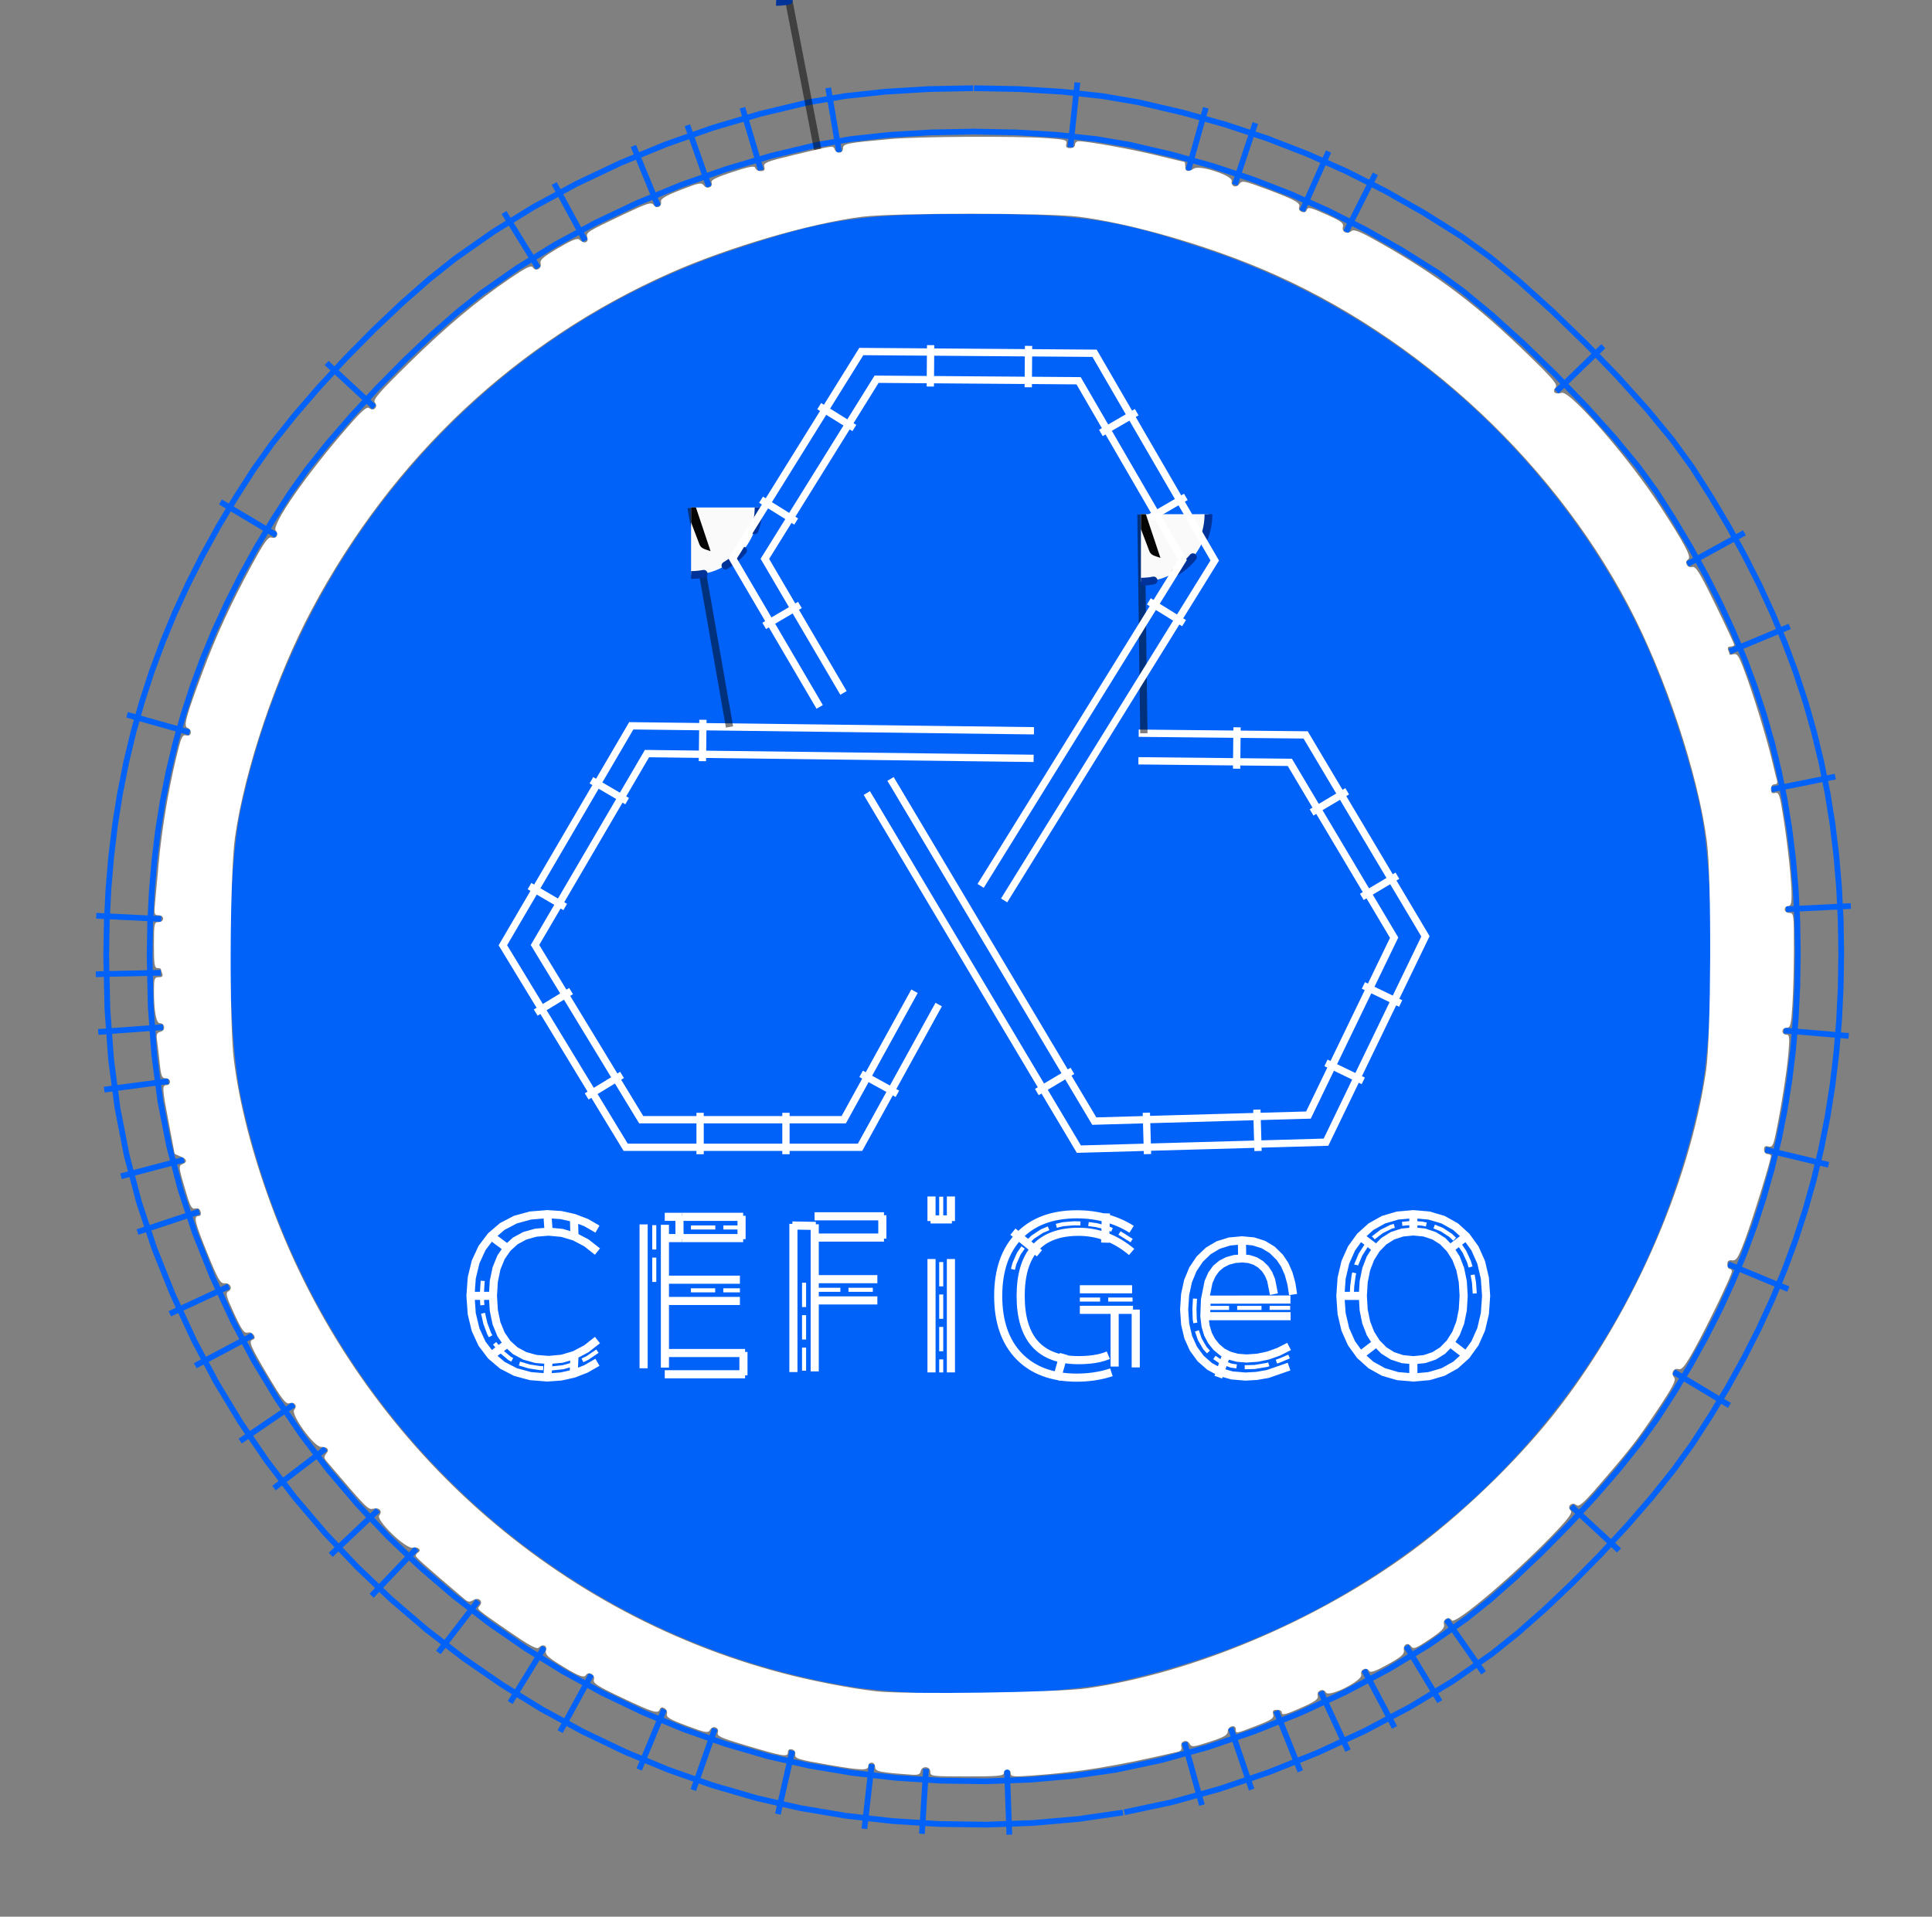 <?xml version="1.0" encoding="UTF-8" standalone="no"?>
<!-- Created with Inkscape (http://www.inkscape.org/) -->

<svg
   version="1.1"
   id="svg1"
   width="70mm"
   height="69.456mm"
   viewBox="0 0 264.567 262.511"
   sodipodi:docname="Cefigeo.svg"
   xml:space="preserve"
   inkscape:version="1.3.2 (091e20e, 2023-11-25, custom)"
   xmlns:inkscape="http://www.inkscape.org/namespaces/inkscape"
   xmlns:sodipodi="http://sodipodi.sourceforge.net/DTD/sodipodi-0.dtd"
   xmlns:xlink="http://www.w3.org/1999/xlink"
   xmlns="http://www.w3.org/2000/svg"
   xmlns:svg="http://www.w3.org/2000/svg"
   xmlns:inkstitch="http://inkstitch.org/namespace"><rect x="0" y="0" width="264.567" height="262.511" fill="#808080" stroke="none"/><sodipodi:namedview
     id="namedview1"
     pagecolor="#ff00e5"
     bordercolor="#000000"
     borderopacity="0.25"
     inkscape:showpageshadow="2"
     inkscape:pageopacity="0.0"
     inkscape:pagecheckerboard="0"
     inkscape:deskcolor="#d1d1d1"
     inkscape:zoom="2.2480418"
     inkscape:cx="131.44773"
     inkscape:cy="109.65099"
     inkscape:window-width="1858"
     inkscape:window-height="1057"
     inkscape:window-x="54"
     inkscape:window-y="-8"
     inkscape:window-maximized="1"
     inkscape:current-layer="g71"
     inkscape:document-units="mm" /><defs
     id="defs1"><inkscape:path-effect
   effect="bend_path"
   id="path-effect71"
   is_visible="true"
   lpeversion="1"
   bendpath="M 20.131,-34.603 C 81.315,0.402 144.035,0.838 208.574,-39.635"
   prop_scale="1"
   scale_y_rel="false"
   vertical="false"
   hide_knot="false"
   bendpath-nodetypes="cc" /><inkscape:path-effect
   effect="bend_path"
   id="path-effect60"
   is_visible="true"
   lpeversion="1"
   bendpath="M 94.776,177.078 C 62.919,49.867 171.722,-12.722 235.924,-13.094 296.332,-13.444 413.461,44.69 380.488,179.491"
   prop_scale="1"
   scale_y_rel="false"
   vertical="false"
   hide_knot="false"
   bendpath-nodetypes="csc" /><symbol
   id="inkstitch_trim">
      <title
   id="inkstitch_title9282">Trim the thread after sewing this object.</title>
      <path
   id="inkstitch_circle13405"
   d="m 9.247,-8.6e-6 c 1.8e-6,2.452 -0.974,4.804 -2.708,6.538 C 4.804,8.272 2.452,9.247 -2.1625959e-5,9.247 -2.452,9.247 -4.804,8.272 -6.538,6.538 -8.272,4.804 -9.247,2.452 -9.247,-8.6e-6 c 6e-7,-2.452 0.974,-4.804 2.708,-6.538 1.734,-1.734 4.086,-2.708 6.538,-2.708 C 5.107,-9.247 9.247,-5.107 9.247,-8.6e-6 c 0,0 0,0 0,0"
   style="opacity:1;vector-effect:none;fill:#fafafa;fill-opacity:1;fill-rule:evenodd;stroke:#003399;stroke-width:1.065;stroke-linecap:round;stroke-linejoin:miter;stroke-miterlimit:4;stroke-dasharray:3.195, 3.195;stroke-dashoffset:0;stroke-opacity:1"
   inkscape:connector-curvature="0" />
      <path
   style="color:#000000;font-style:normal;font-variant:normal;font-weight:normal;font-stretch:normal;font-size:medium;line-height:normal;font-family:sans-serif;font-variant-ligatures:normal;font-variant-position:normal;font-variant-caps:normal;font-variant-numeric:normal;font-variant-alternates:normal;font-feature-settings:normal;text-indent:0;text-align:start;text-decoration:none;text-decoration-line:none;text-decoration-style:solid;text-decoration-color:#000000;letter-spacing:normal;word-spacing:normal;text-transform:none;writing-mode:lr-tb;direction:ltr;text-orientation:mixed;dominant-baseline:auto;baseline-shift:baseline;text-anchor:start;white-space:normal;shape-padding:0;clip-rule:nonzero;display:inline;overflow:visible;visibility:visible;opacity:1;isolation:auto;mix-blend-mode:normal;color-interpolation:sRGB;color-interpolation-filters:linearRGB;solid-color:#000000;solid-opacity:1;vector-effect:none;fill:#050505;fill-opacity:1;fill-rule:evenodd;stroke:none;stroke-width:1.414;stroke-linecap:butt;stroke-linejoin:miter;stroke-miterlimit:4;stroke-dasharray:none;stroke-dashoffset:0;stroke-opacity:1;color-rendering:auto;image-rendering:auto;shape-rendering:auto;text-rendering:auto;enable-background:accumulate"
   d="m -3,-5.983 c -1.306,0 -2.375,1.069 -2.375,2.375 0,1.306 1.069,2.375 2.375,2.375 0.587,0 1.119,-0.224 1.535,-0.58 0,0 0.617,1.621 0.617,1.621 0,0 -2.299,6.018 -2.299,6.018 0.987,-0.125 1.237,-0.262 1.674,-0.975 0,0 1.33,-3.189 1.33,-3.189 0,0 1.236,3.25 1.236,3.25 0.232,0.779 0.843,0.792 1.578,1.072 0,0 -2.055,-6.143 -2.055,-6.143 0,0 0.73,-1.75 0.73,-1.75 0.428,0.417 1.011,0.676 1.652,0.676 1.306,0 2.375,-1.069 2.375,-2.375 0,-1.306 -1.069,-2.375 -2.375,-2.375 -1.062,0 -1.957,0.713 -2.258,1.68 0,0 -0.012,-0.016 -0.012,-0.016 0,0 -0.803,2.102 -0.803,2.102 0,0 -0.592,-1.766 -0.592,-1.766 -0.182,-1.128 -1.159,-2 -2.336,-2 0,0 -2e-5,-3e-5 -2e-5,-3e-5 m 0,1 c 0.765,0 1.375,0.61 1.375,1.375 0,0.765 -0.61,1.375 -1.375,1.375 -0.765,0 -1.375,-0.61 -1.375,-1.375 0,-0.765 0.61,-1.375 1.375,-1.375 0,0 0,0 0,0 m 6,0 c 0.765,0 1.375,0.61 1.375,1.375 0,0.765 -0.61,1.375 -1.375,1.375 -0.765,0 -1.375,-0.61 -1.375,-1.375 0,-0.765 0.61,-1.375 1.375,-1.375 0,0 0,0 0,0"
   id="inkstitch_path13416"
   inkscape:connector-curvature="0" />
    </symbol>
    </defs><g
     inkscape:groupmode="layer"
     inkscape:label="Image"
     id="g1"><g
       id="g71"
       transform="translate(16.985, -10.065)"><path
         id="path1"
         style="fill:none;stroke:#0162fa;stroke-width:0.786px"
         d="m 136.984,258.278 6.449,-1.367 6.674,-1.856 6.701,-2.277 6.633,-2.655 6.468,-2.991 6.206,-3.285 5.847,-3.541 5.381,-3.753 3.521,-2.821 3.718,-3.282 3.808,-3.624 3.786,-3.844 3.648,-3.942 3.393,-3.919 3.023,-3.779 2.52,-3.503 2.543,-3.933 2.356,-3.925 2.184,-3.944 2.013,-3.969 1.843,-4 1.674,-4.036 1.506,-4.076 1.34,-4.122 1.175,-4.173 1.012,-4.229 0.85,-4.289 0.69,-4.355 0.533,-4.425 0.377,-4.5 0.224,-4.581 0.072,-4.668 -0.075,-4.553 -0.224,-4.467 -0.374,-4.39 -0.528,-4.319 -0.685,-4.255 -0.843,-4.197 -1.005,-4.146 -1.168,-4.102 -1.334,-4.064 -1.501,-4.033 -1.67,-4.008 -1.841,-3.991 -2.013,-3.981 -2.187,-3.978 -2.363,-3.982 -2.565,-4.034 -2.743,-3.786 -3.492,-4.232 -4.021,-4.464 -4.358,-4.512 -4.501,-4.365 -4.451,-4.024 -4.216,-3.491 -3.776,-2.743 -5.247,-3.294 -5.246,-2.972 -5.307,-2.682 -5.398,-2.403 -5.517,-2.136 -5.665,-1.881 -5.842,-1.639 -6.076,-1.418 -4.973,-0.849 -5.561,-0.602 -5.934,-0.359 -6.065,-0.118 m 19.365,230.322 6.268,-1.329 6.334,-1.761 6.393,-2.172 6.342,-2.539 6.182,-2.858 5.913,-3.131 5.537,-3.353 5.062,-3.531 3.257,-2.609 3.528,-3.115 3.658,-3.481 3.654,-3.71 3.519,-3.802 3.253,-3.757 2.856,-3.57 2.345,-3.26 2.409,-3.726 2.251,-3.751 2.081,-3.759 1.913,-3.774 1.748,-3.795 1.585,-3.822 1.425,-3.857 1.267,-3.898 1.111,-3.946 0.957,-4.001 0.805,-4.063 0.655,-4.132 0.507,-4.208 0.359,-4.29 0.214,-4.379 0.069,-4.474 -0.072,-4.359 -0.213,-4.264 -0.356,-4.177 -0.501,-4.099 -0.648,-4.03 -0.798,-3.969 -0.949,-3.917 -1.104,-3.875 -1.261,-3.841 -1.421,-3.816 -1.583,-3.8 -1.749,-3.793 -1.919,-3.794 -2.091,-3.803 -2.266,-3.82 -2.42,-3.805 -2.528,-3.489 -3.292,-3.989 -3.865,-4.292 -4.219,-4.367 -4.357,-4.225 -4.278,-3.867 -3.972,-3.289 -3.461,-2.514 -4.963,-3.115 -5.006,-2.836 -5.051,-2.552 -5.13,-2.284 -5.245,-2.03 -5.395,-1.791 -5.58,-1.566 -5.773,-1.347 -4.618,-0.788 -5.24,-0.567 -5.672,-0.343 -5.944,-0.116 m 31.336,229.207 -2.387,-8.584 m 9.194,6.453 -2.867,-8.436 m 9.535,5.943 -3.311,-8.272 m 9.838,5.437 -3.74,-8.087 m 10.114,4.911 -4.169,-7.875 m 10.37,4.337 -4.616,-7.621 m 10.605,3.681 -5.098,-7.308 m 23.651,-9.459 -6.539,-6.052 m 21.659,-13.805 -7.64,-4.585 m 15.697,-11.343 -8.23,-3.414 m 13.74,-13.612 -8.665,-2.074 m 11.424,-15.579 -8.879,-0.744 m 9.176,-17.047 -8.899,0.445 m 6.769,-18.172 -8.735,1.756 m 2.493,-22.322 -8.225,3.427 m 2.027,-16.249 -7.808,4.293 m -11.514,-29.851 -6.408,6.191 m -24.814,-29.799 -4.019,7.952 m -2.393,-11.005 -3.624,8.14 m -6.402,-12.043 -2.808,8.456 m -3.97,-10.545 -2.407,8.579 m -15.177,-12.045 -0.959,8.858"
         inkstitch:satin_column="true" /><path
         id="path2"
         style="fill:none;stroke:#0162fa;stroke-width:0.786px"
         d="m 116.272,22.146 -6.065,0.118 -5.934,0.359 -5.56,0.602 -4.982,0.85 -6.631,1.586 -6.521,1.924 -6.393,2.251 -6.23,2.562 -6.032,2.858 -5.798,3.139 -5.53,3.406 -5.224,3.658 -3.572,2.843 -3.762,3.303 -3.841,3.641 -3.809,3.859 -3.662,3.956 -3.4,3.934 -3.024,3.797 -2.516,3.525 -2.526,3.942 -2.337,3.922 -2.165,3.933 -1.995,3.95 -1.825,3.974 -1.658,4.004 -1.491,4.04 -1.326,4.082 -1.163,4.129 -1.002,4.182 -0.842,4.241 -0.684,4.305 -0.529,4.375 -0.376,4.452 -0.226,4.534 -0.079,4.634 0.16,7.245 0.511,6.932 0.881,6.678 1.269,6.49 1.673,6.365 2.09,6.303 2.52,6.307 2.965,6.385 2.997,5.649 3.307,5.473 3.6,5.282 3.879,5.079 4.144,4.866 4.395,4.642 4.632,4.406 4.856,4.16 5.066,3.903 5.263,3.635 5.446,3.356 5.615,3.065 5.771,2.763 5.913,2.45 6.042,2.125 6.161,1.79 5.936,1.351 6.181,1.038 6.347,0.723 6.441,0.408 6.463,0.09 6.413,-0.231 6.291,-0.556 6.006,-0.874 m -20.408,-230.227 -5.944,0.116 -5.672,0.343 -5.24,0.567 -4.61,0.787 -6.29,1.504 -6.225,1.837 -6.103,2.149 -5.944,2.445 -5.747,2.723 -5.512,2.984 -5.24,3.227 -4.932,3.453 -3.317,2.64 -3.569,3.134 -3.687,3.495 -3.672,3.721 -3.528,3.812 -3.256,3.767 -2.852,3.581 -2.338,3.276 -2.394,3.735 -2.236,3.752 -2.065,3.751 -1.897,3.758 -1.732,3.772 -1.57,3.793 -1.411,3.822 -1.254,3.858 -1.099,3.903 -0.947,3.955 -0.797,4.015 -0.649,4.083 -0.503,4.159 -0.359,4.243 -0.216,4.334 -0.075,4.42 0.154,6.976 0.488,6.609 0.835,6.327 1.197,6.123 1.577,6 1.975,5.956 2.394,5.991 2.83,6.095 2.846,5.363 3.137,5.192 3.418,5.015 3.685,4.826 3.94,4.626 4.18,4.415 4.408,4.193 4.621,3.959 4.821,3.715 5.008,3.459 5.18,3.192 5.339,2.915 5.485,2.626 5.616,2.327 5.734,2.017 5.835,1.695 5.599,1.274 5.858,0.984 6.043,0.689 6.146,0.389 6.168,0.086 6.11,-0.22 5.97,-0.528 5.84,-0.85 M 96.428,22.108 l 1.499,8.783 m -13.24,-6.067 2.522,8.546 m -10.067,-6.149 2.959,8.404 m -10.352,-5.57 3.389,8.24 m -14.229,-3.095 4.242,7.835 m -11.113,-3.866 4.673,7.586 m -28.971,13.025 6.539,6.053 m -21.076,12.979 7.654,4.561 M 0.416,107.96 8.992,110.376 m -12.793,25.111 8.899,0.444 m -8.966,7.564 8.908,-0.197 m -8.574,8.107 8.886,-0.656 m -8.072,8.557 8.833,-1.166 m -6.526,13.028 8.617,-2.265 m -6.358,9.905 8.457,-2.804 m -4.035,13.999 8.081,-3.752 m -4.596,10.868 7.871,-4.176 m -1.715,14.498 7.363,-5.018 m -2.738,11.456 7.081,-5.408 m 0.691,14.549 6.47,-6.126 m -0.869,11.726 6.141,-6.456 m 2.994,14.222 5.438,-7.058 m 4.399,13.916 4.674,-7.585 m 2.17,11.574 4.269,-7.821 m 6.557,13.003 3.41,-8.232 m 4,11.053 2.957,-8.405 m 8.62,11.699 1.977,-8.688 m 9.871,10.697 1.009,-8.853 m 6.872,9.537 0.563,-8.892 m 11.407,9.016 -0.321,-8.904"
         inkstitch:satin_column="true" /><path
         style="fill:#0162fa;fill-opacity:1;stroke:none;stroke-width:0.786"
         d="m 135.909,240.46 c 40.638,-8.782 71.183,-39.291 79.903,-79.808 2.037,-9.465 2.047,-30.779 0.019,-40.077 -1.814,-8.317 -5.32,-18.345 -8.929,-25.539 -11.824,-23.572 -33.433,-42.378 -58.246,-50.691 -12.773,-4.28 -17.375,-4.98 -32.72,-4.98 -15.344,0 -19.946,0.7 -32.72,4.98 -33.791,11.321 -59.34,40.315 -67.174,76.23 -2.028,9.298 -2.018,30.611 0.019,40.077 9,41.82 42.324,73.838 83.765,80.482 9.235,1.481 27.708,1.136 36.081,-0.674 z"
         id="path75" /><path
         style="fill:#ffffff;fill-opacity:1;stroke:none;stroke-width:2.378;stroke-dasharray:none;stroke-opacity:1"
         d="m 124.874,243.065 c -4.438,-0.312 -5.033,-0.436 -5.033,-1.048 0,-0.332 -0.212,-0.604 -0.472,-0.604 -0.259,0 -0.472,0.212 -0.472,0.472 0,0.629 -0.941,0.603 -5.292,-0.146 -4.453,-0.767 -4.81,-0.882 -4.703,-1.518 0.048,-0.285 -0.159,-0.566 -0.464,-0.628 -0.353,-0.072 -0.55,0.079 -0.55,0.421 0,0.668 -0.616,0.562 -5.903,-1.01 -3.249,-0.966 -3.832,-1.234 -3.687,-1.691 0.231,-0.727 -0.687,-1.061 -1.064,-0.387 -0.262,0.468 -0.576,0.412 -3.172,-0.557 -2.389,-0.892 -2.855,-1.174 -2.73,-1.652 0.167,-0.638 -0.782,-1.209 -0.987,-0.594 -0.212,0.637 -0.89,0.429 -5.108,-1.566 -3.444,-1.628 -4.066,-2.029 -3.911,-2.518 0.218,-0.687 -0.734,-1.198 -1.107,-0.594 -0.273,0.442 -1.217,0.031 -3.996,-1.739 -1.298,-0.827 -1.593,-1.167 -1.457,-1.685 0.183,-0.699 -0.465,-0.905 -1.039,-0.331 -0.214,0.214 -1.396,-0.427 -3.622,-1.966 -5.056,-3.495 -4.827,-3.299 -4.422,-3.787 0.542,-0.653 -0.153,-1.241 -0.909,-0.769 -0.445,0.278 -0.697,0.25 -1.139,-0.127 -5.59,-4.763 -6.702,-5.752 -6.702,-5.964 0,-0.137 0.144,-0.339 0.32,-0.447 0.543,-0.335 -0.037,-0.848 -0.748,-0.662 -0.909,0.238 -5.081,-3.794 -4.566,-4.413 0.485,-0.585 0.003,-1.134 -0.816,-0.928 -0.712,0.179 -0.821,0.069 -6.395,-6.491 -0.379,-0.446 -0.39,-0.633 -0.06,-1.03 0.479,-0.577 0.196,-0.942 -0.729,-0.942 -0.939,0 -4.156,-4.455 -3.654,-5.06 0.471,-0.568 0.058,-1.142 -0.659,-0.914 -0.479,0.152 -1.008,-0.53 -2.962,-3.817 -2.382,-4.009 -2.665,-4.687 -2.045,-4.894 0.617,-0.206 -0.028,-1.138 -0.67,-0.97 -0.512,0.134 -0.821,-0.293 -1.889,-2.605 -1.09,-2.359 -1.207,-2.804 -0.796,-3.034 0.663,-0.371 0.278,-1.194 -0.519,-1.108 -0.557,0.059 -0.892,-0.522 -2.314,-4.019 -1.757,-4.32 -1.966,-5.19 -1.25,-5.19 0.278,0 0.385,-0.22 0.287,-0.593 -0.101,-0.385 -0.353,-0.541 -0.718,-0.445 -0.46,0.12 -0.681,-0.245 -1.211,-2.002 -1.092,-3.625 -1.123,-3.853 -0.564,-4.068 0.736,-0.282 0.619,-0.728 -0.281,-1.07 -0.432,-0.164 -0.787,-0.338 -0.788,-0.385 -9.43e-4,-0.048 -0.355,-1.921 -0.786,-4.162 -0.916,-4.759 -0.943,-5.203 -0.313,-5.203 0.259,0 0.472,-0.212 0.472,-0.472 0,-0.26 -0.269,-0.472 -0.598,-0.472 -0.503,0 -0.63,-0.314 -0.799,-1.966 -0.111,-1.081 -0.275,-2.478 -0.366,-3.103 -0.139,-0.96 -0.063,-1.164 0.486,-1.308 0.704,-0.184 0.594,-1.172 -0.131,-1.172 -0.48,0 -0.786,-1.671 -0.79,-4.325 -0.003,-1.791 0.056,-1.966 0.659,-1.966 0.475,0 0.609,-0.141 0.472,-0.498 -0.105,-0.274 -0.191,-0.557 -0.191,-0.629 0,-0.072 -0.212,-0.132 -0.472,-0.132 -0.388,0 -0.472,-0.559 -0.472,-3.145 0,-2.936 0.042,-3.145 0.629,-3.145 0.349,0 0.629,-0.21 0.629,-0.472 0,-0.263 -0.28,-0.472 -0.632,-0.472 -0.572,0 -0.617,-0.156 -0.477,-1.651 0.085,-0.908 0.31,-3.35 0.499,-5.426 0.415,-4.55 1.285,-9.83 2.365,-14.356 0.71,-2.975 0.867,-3.329 1.409,-3.187 0.725,0.19 0.874,-0.776 0.162,-1.049 -0.559,-0.214 -0.197,-1.548 2.071,-7.628 1.869,-5.014 3.944,-9.52 6.791,-14.749 1.652,-3.035 2.212,-3.817 2.635,-3.683 0.689,0.219 1.067,-0.381 0.597,-0.948 -0.627,-0.756 4.216,-7.724 9.893,-14.235 1.949,-2.236 2.6,-2.8 2.923,-2.532 0.604,0.501 1.258,-0.187 0.754,-0.794 -0.292,-0.351 0.605,-1.386 4.59,-5.3 5.171,-5.078 9.337,-8.568 14.014,-11.738 2.148,-1.456 2.829,-1.781 3.034,-1.448 0.388,0.627 1.256,0.185 1.066,-0.542 -0.127,-0.485 0.346,-0.899 2.404,-2.106 1.91,-1.12 2.653,-1.411 2.919,-1.145 0.599,0.599 1.267,0.429 1.082,-0.277 -0.195,-0.745 -0.184,-0.751 4.954,-3.188 3.299,-1.564 3.805,-1.723 4.12,-1.292 0.427,0.584 1.137,0.25 1.013,-0.476 -0.064,-0.376 0.644,-0.794 2.712,-1.599 2.503,-0.975 2.837,-1.037 3.164,-0.591 0.425,0.582 1.274,0.221 1.039,-0.442 -0.109,-0.306 0.715,-0.711 2.871,-1.41 2.366,-0.767 3.045,-0.887 3.125,-0.55 0.056,0.236 0.391,0.43 0.744,0.43 0.478,0 0.602,-0.154 0.485,-0.602 -0.14,-0.536 0.291,-0.709 3.974,-1.594 5.624,-1.35 5.455,-1.327 5.661,-0.791 0.259,0.675 1.144,0.58 1.144,-0.123 0,-0.655 0.467,-0.746 6.605,-1.293 3.809,-0.339 17.12,-0.411 21.3,-0.114 2.562,0.182 2.823,0.258 2.685,0.786 -0.114,0.434 0.019,0.585 0.513,0.585 0.382,0 0.666,-0.201 0.666,-0.472 0,-0.259 0.231,-0.472 0.513,-0.472 1.237,0 7.191,1.073 10.621,1.914 2.058,0.505 3.792,0.917 3.853,0.917 0.061,0 0.111,0.283 0.111,0.629 0,0.711 0.373,0.795 1.211,0.271 0.807,-0.504 5.279,0.976 5.15,1.704 -0.131,0.742 0.597,1.03 1.047,0.415 0.364,-0.497 0.621,-0.452 3.491,0.619 4.14,1.544 4.919,1.963 4.702,2.529 -0.102,0.265 0.048,0.549 0.349,0.664 0.291,0.112 0.582,0.036 0.65,-0.169 0.179,-0.538 0.453,-0.479 2.922,0.625 1.816,0.812 2.199,1.106 2.072,1.592 -0.188,0.718 0.566,1.092 1.178,0.585 0.336,-0.279 1.184,0.069 3.849,1.578 8.119,4.596 13.361,8.568 20.552,15.574 3.342,3.256 3.863,3.893 3.523,4.302 -0.488,0.588 -0.01,0.98 0.86,0.704 1.12,-0.355 9.197,8.93 13.4,15.403 3.469,5.342 4.402,7.1 3.926,7.394 -0.594,0.367 -0.144,1.236 0.547,1.055 0.484,-0.127 1.017,0.738 3.165,5.136 1.421,2.908 2.583,5.394 2.583,5.524 -8e-5,0.13 -0.228,0.236 -0.506,0.236 -0.332,0 -0.44,0.171 -0.315,0.498 0.105,0.274 0.191,0.543 0.191,0.6 0,0.056 0.264,0.033 0.587,-0.051 0.5,-0.131 0.778,0.383 1.869,3.458 1.279,3.604 2.809,8.719 3.499,11.695 0.2,0.865 0.438,1.82 0.529,2.123 0.107,0.36 -0.006,0.55 -0.329,0.55 -0.292,0 -0.493,0.271 -0.493,0.666 0,0.49 0.152,0.626 0.575,0.515 0.508,-0.133 0.636,0.239 1.101,3.187 0.638,4.049 1.142,8.784 1.149,10.808 0.004,1.121 -0.112,1.494 -0.466,1.494 -0.259,0 -0.472,0.212 -0.472,0.472 0,0.262 0.28,0.472 0.629,0.472 0.602,0 0.629,0.209 0.627,4.797 -9e-4,2.638 -0.093,6.177 -0.205,7.864 -0.179,2.701 -0.273,3.067 -0.785,3.067 -0.32,0 -0.582,0.212 -0.582,0.472 0,0.26 0.233,0.472 0.517,0.472 0.454,0 0.491,0.307 0.305,2.539 -0.209,2.508 -1.077,7.988 -1.782,11.25 -0.305,1.414 -0.457,1.655 -0.96,1.524 -0.432,-0.113 -0.597,0.01 -0.597,0.444 0,0.33 0.212,0.6 0.472,0.6 0.26,0 0.472,0.121 0.472,0.269 0,0.577 -2.564,8.848 -3.573,11.527 -0.913,2.423 -1.163,2.82 -1.735,2.756 -0.482,-0.054 -0.668,0.099 -0.668,0.55 0,0.344 0.142,0.625 0.315,0.625 0.173,0 0.315,0.152 0.315,0.338 0,0.502 -3.248,7.251 -5.107,10.613 -1.301,2.352 -1.737,2.9 -2.208,2.777 -0.708,-0.185 -1.08,0.572 -0.578,1.177 0.278,0.335 -0.225,1.297 -2.306,4.413 -2.782,4.166 -3.652,5.287 -8.009,10.325 -2.133,2.466 -2.735,2.994 -3.086,2.703 -0.604,-0.502 -1.349,0.182 -0.798,0.733 0.279,0.279 -0.133,0.899 -1.723,2.595 -5.274,5.624 -14.105,13.185 -14.553,12.46 -0.382,-0.618 -1.245,-0.163 -1.057,0.557 0.123,0.471 -0.316,0.924 -1.99,2.05 -1.879,1.264 -2.195,1.384 -2.521,0.955 -0.474,-0.623 -1.103,-0.253 -0.98,0.576 0.074,0.497 -0.401,0.904 -2.218,1.906 -1.763,0.972 -2.371,1.177 -2.563,0.867 -0.365,-0.59 -1.239,-0.152 -1.06,0.532 0.215,0.823 -4.44,3.161 -4.846,2.435 -0.36,-0.643 -1.3,-0.254 -1.113,0.461 0.114,0.436 -0.338,0.773 -2.082,1.552 -2.382,1.065 -2.851,1.177 -2.851,0.681 0,-0.173 -0.3,-0.315 -0.666,-0.315 -0.507,0 -0.627,0.147 -0.504,0.619 0.137,0.526 -0.21,0.762 -2.312,1.573 -2.883,1.112 -2.809,1.1 -2.809,0.459 0,-0.302 -0.214,-0.453 -0.55,-0.388 -0.303,0.059 -0.551,0.379 -0.552,0.712 -8.5e-4,0.477 -0.522,0.774 -2.463,1.404 -2.271,0.737 -2.485,0.758 -2.759,0.268 -0.383,-0.685 -1.326,-0.351 -1.129,0.4 0.099,0.377 -0.071,0.606 -0.525,0.712 -8.599,1.994 -13.406,2.776 -19.936,3.245 -2.574,0.185 -2.91,0.149 -2.91,-0.308 0,-0.284 -0.212,-0.517 -0.472,-0.517 -0.26,0 -0.472,0.212 -0.472,0.472 0,0.4 -0.769,0.472 -5.033,0.472 -4.823,0 -5.033,-0.026 -5.033,-0.629 0,-0.795 -1.171,-0.865 -1.315,-0.079 -0.076,0.419 -0.363,0.532 -1.201,0.473 z m 23.951,-11.825 c 14.588,-2.103 31.481,-9.235 44.462,-18.772 6.62,-4.864 14.081,-12.014 19.18,-18.382 10.716,-13.383 18.837,-31.601 21.166,-47.485 0.686,-4.679 0.763,-26.35 0.112,-31.321 C 232.525,105.982 228.103,92.665 223.02,82.982 212.135,62.247 192.641,44.686 170.954,36.078 163.125,32.97 154.123,30.496 147.678,29.68 c -4.271,-0.541 -25.296,-0.541 -29.567,0 -7.228,0.915 -18.413,4.192 -26.361,7.723 -21.047,9.351 -37.968,25.251 -49.07,46.108 -4.938,9.277 -9.187,21.903 -10.507,31.22 -0.701,4.945 -0.799,25.23 -0.148,30.431 0.76,6.07 2.496,12.805 5.147,19.974 11.69,31.603 37.838,55.539 69.929,64.011 4.08,1.077 9.379,2.104 12.896,2.499 4.057,0.455 24.886,0.163 28.826,-0.405 z"
         id="path94"
         transform="translate(-16.985, 10.065)" /><g
         id="command_group1"
         inkscape:label="Ink/Stitch Command: Trim thread after sewing this object"
         transform="translate(-16.985, 10.065)"><path
           id="command_connector1"
           d="m 106.272,-8.952 5.691,29.398"
           style="fill:none;stroke:#000000;stroke-width:1px;stroke-opacity:0.5"
           inkscape:connection-start="#command_use5866"
           inkscape:connection-end="#path94"
           inkscape:label="connector"
           inkscape:connector-type="polyline"
           inkscape:connector-curvature="0" /><use
           id="command_use5866"
           xlink:href="#inkstitch_trim"
           height="100%"
           width="100%"
           x="106.27"
           y="-8.988"
           inkscape:label="command marker" /></g><g
         inkscape:label="Ink/Stitch Lettering"
         transform="matrix(1.111 0 0 1.111 47.441 198.029)"
         id="g5991"
         inkstitch:lettering="{&quot;text&quot;: &quot;CEFiGeO&quot;, &quot;back_and_forth&quot;: false, &quot;font&quot;: &quot;small_font&quot;, &quot;scale&quot;: 100, &quot;trim_option&quot;: 3, &quot;use_trim_symbols&quot;: false}"
         style="stroke:#ffffff"><g
           inkscape:label="CEFiGeO"
           id="g5140"
           style="stroke:#ffffff"><g
   inkscape:label="C"
   id="glyph"
   style="stroke:#ffffff">
    <path
   d="m 1.508,-11.282 -0.084,1.26 0.011,1.346 0.085,1.084 v 0 l 0.02,0.26 0.299,1.315 0.473,1.258 0.364,0.646 v 0 l 0.294,0.522 0.849,1.031 1.006,0.841 0.397,0.209 v 0 l 0.765,0.404 1.256,0.377 1.294,0.198 0.21,0.008 v 0 l 1.153,0.045 1.493,-0.155 1.003,-0.276 v 0 l 0.495,-0.136 1.514,-0.725 1.244,-0.844"
   style="font-style:normal;font-variant:normal;font-weight:normal;font-stretch:normal;font-size:106.667px;line-height:100%;font-family:sans-serif;-inkscape-font-specification:sans-serif;font-variant-ligatures:normal;font-variant-position:normal;font-variant-caps:normal;font-variant-numeric:normal;font-variant-alternates:normal;font-feature-settings:normal;text-indent:0;text-align:start;text-decoration:none;text-decoration-line:none;text-decoration-style:solid;text-decoration-color:#000000;letter-spacing:50px;word-spacing:0px;text-transform:none;writing-mode:lr-tb;direction:ltr;text-orientation:mixed;dominant-baseline:auto;baseline-shift:baseline;text-anchor:start;white-space:normal;shape-padding:0;fill:none;fill-opacity:1;stroke:#ffffff;stroke-width:0.5px;stroke-linecap:butt;stroke-linejoin:miter;stroke-miterlimit:4;stroke-dasharray:3, 1;stroke-dashoffset:0;stroke-opacity:1"
   inkstitch:running_stitch_length_mm="1.2"
   id="autosatinrun1"
   inkscape:label="AutoSatin Running Stitch 1" /><path
   sodipodi:nodetypes="ccscccsccccscccscc"
   inkscape:connector-curvature="0"
   d="m 15.652,-3.986 -1.371,1.079 -1.462,0.767 -1.544,0.458 L 9.633,-1.529 8.066,-1.655 6.695,-2.036 5.519,-2.669 4.537,-3.557 3.764,-4.689 3.211,-6.046 2.88,-7.627 2.769,-9.433 l 0.111,-1.81 0.332,-1.583 0.552,-1.355 0.773,-1.128 0.982,-0.893 1.176,-0.638 1.371,-0.383 1.567,-0.128 1.641,0.153 1.544,0.458 1.462,0.767 1.371,1.079 m 0,13.65 -1.42,0.819 -1.505,0.585 -1.579,0.351 L 9.477,0.629 7.391,0.461 5.538,-0.043 3.92,-0.884 2.535,-2.062 1.426,-3.536 0.634,-5.256 0.158,-7.222 0,-9.433 l 0.158,-2.216 0.475,-1.967 0.792,-1.718 1.109,-1.47 1.385,-1.183 1.619,-0.845 1.853,-0.507 2.087,-0.169 1.69,0.117 1.586,0.351 1.498,0.572 1.401,0.806 m -2.902,-1.493 0.071,2.531 m -3.352,-2.992 0.172,2.374 m -7.206,0.363 2.202,1.644 m -4.776,5.801 h 3.046 M 2.435,-1.987 4.637,-3.631 M 9.469,0.737 9.641,-1.637 m 3.082,1.913 0.1,-2.531"
   style="font-style:normal;font-variant:normal;font-weight:normal;font-stretch:normal;font-size:106.667px;line-height:100%;font-family:sans-serif;-inkscape-font-specification:sans-serif;font-variant-ligatures:normal;font-variant-position:normal;font-variant-caps:normal;font-variant-numeric:normal;font-variant-alternates:normal;font-feature-settings:normal;text-indent:0;text-align:start;text-decoration:none;text-decoration-line:none;text-decoration-style:solid;text-decoration-color:#000000;letter-spacing:50px;word-spacing:0px;text-transform:none;writing-mode:lr-tb;direction:ltr;text-orientation:mixed;dominant-baseline:auto;baseline-shift:baseline;text-anchor:start;white-space:normal;shape-padding:0;fill:none;fill-opacity:1;stroke:#ffffff;stroke-width:1px;stroke-linecap:butt;stroke-linejoin:miter;stroke-miterlimit:4;stroke-dasharray:none;stroke-dashoffset:0;stroke-opacity:1"
   id="autosatin1_8255"
   inkstitch:zigzag_underlay="False"
   inkstitch:contour_underlay="False"
   inkstitch:center_walk_underlay="True"
   inkstitch:pull_compensation_mm="0.2"
   inkstitch:satin_column="True"
   inkstitch:zigzag_spacing_mm="0.4"
   inkstitch:center_walk_underlay_stitch_length_mm="1.2"
   inkstitch:fill_underlay="False"
   inkstitch:reverse_rails="none"
   inkscape:label="AutoSatin 2"
   inkstitch:trim_after="true" />
  </g>
  <g
   inkscape:label="E"
   id="g88"
   transform="translate(21.341, 0)"
   style="stroke:#ffffff">
    <path
   id="autosatin2"
   d="m 23.967,-16.555 h 2.103 m -2.123,-2.621 h 2.107 m -0.301,-0.131 0.017,2.884"
   style="font-style:normal;font-variant:normal;font-weight:normal;font-stretch:normal;font-size:106.667px;line-height:100%;font-family:sans-serif;-inkscape-font-specification:sans-serif;font-variant-ligatures:normal;font-variant-position:normal;font-variant-caps:normal;font-variant-numeric:normal;font-variant-alternates:normal;font-feature-settings:normal;text-indent:0;text-align:start;text-decoration:none;text-decoration-line:none;text-decoration-style:solid;text-decoration-color:#000000;letter-spacing:50px;word-spacing:0px;text-transform:none;writing-mode:lr-tb;direction:ltr;text-orientation:mixed;dominant-baseline:auto;baseline-shift:baseline;text-anchor:start;white-space:normal;shape-padding:0;fill:none;fill-opacity:1;stroke:#ffffff;stroke-width:1px;stroke-linecap:butt;stroke-linejoin:miter;stroke-miterlimit:4;stroke-dasharray:none;stroke-dashoffset:0;stroke-opacity:1"
   inkscape:connector-curvature="0"
   inkstitch:zigzag_underlay="False"
   inkstitch:contour_underlay="False"
   inkstitch:center_walk_underlay="True"
   inkstitch:pull_compensation_mm="0.2"
   inkstitch:satin_column="True"
   inkstitch:zigzag_spacing_mm="0.4"
   inkstitch:center_walk_underlay_stitch_length_mm="1.2"
   inkstitch:fill_underlay="False"
   inkstitch:reverse_rails="none"
   transform="translate(-21.341, 0)"
   inkscape:label="AutoSatin 3" />
    <path
   d="m 27.176,-17.865 h 0.397 1.51 1.312 v 0 h 0.198 1.51 1.51"
   style="font-style:normal;font-variant:normal;font-weight:normal;font-stretch:normal;font-size:106.667px;line-height:100%;font-family:sans-serif;-inkscape-font-specification:sans-serif;font-variant-ligatures:normal;font-variant-position:normal;font-variant-caps:normal;font-variant-numeric:normal;font-variant-alternates:normal;font-feature-settings:normal;text-indent:0;text-align:start;text-decoration:none;text-decoration-line:none;text-decoration-style:solid;text-decoration-color:#000000;letter-spacing:50px;word-spacing:0px;text-transform:none;writing-mode:lr-tb;direction:ltr;text-orientation:mixed;dominant-baseline:auto;baseline-shift:baseline;text-anchor:start;white-space:normal;shape-padding:0;fill:none;fill-opacity:1;stroke:#ffffff;stroke-width:0.5px;stroke-linecap:butt;stroke-linejoin:miter;stroke-miterlimit:4;stroke-dasharray:3, 1;stroke-dashoffset:0;stroke-opacity:1"
   inkstitch:running_stitch_length_mm="1.2"
   transform="translate(-21.341, 0)"
   id="autosatinrun2"
   inkscape:label="AutoSatin Running Stitch 4" /><path
   id="autosatin3"
   d="m 33.613,-19.176 h -7.559 m 7.559,2.621 h -7.543 m 7.343,-2.752 v 2.884"
   style="font-style:normal;font-variant:normal;font-weight:normal;font-stretch:normal;font-size:106.667px;line-height:100%;font-family:sans-serif;-inkscape-font-specification:sans-serif;font-variant-ligatures:normal;font-variant-position:normal;font-variant-caps:normal;font-variant-numeric:normal;font-variant-alternates:normal;font-feature-settings:normal;text-indent:0;text-align:start;text-decoration:none;text-decoration-line:none;text-decoration-style:solid;text-decoration-color:#000000;letter-spacing:50px;word-spacing:0px;text-transform:none;writing-mode:lr-tb;direction:ltr;text-orientation:mixed;dominant-baseline:auto;baseline-shift:baseline;text-anchor:start;white-space:normal;shape-padding:0;fill:none;fill-opacity:1;stroke:#ffffff;stroke-width:1px;stroke-linecap:butt;stroke-linejoin:miter;stroke-miterlimit:4;stroke-dasharray:none;stroke-dashoffset:0;stroke-opacity:1"
   inkscape:connector-curvature="0"
   inkstitch:zigzag_underlay="False"
   inkstitch:contour_underlay="False"
   inkstitch:center_walk_underlay="True"
   inkstitch:pull_compensation_mm="0.2"
   inkstitch:satin_column="True"
   inkstitch:zigzag_spacing_mm="0.4"
   inkstitch:center_walk_underlay_stitch_length_mm="1.2"
   inkstitch:fill_underlay="False"
   inkstitch:reverse_rails="none"
   transform="translate(-21.341, 0)"
   inkscape:label="AutoSatin 5" />
    <path
   d="m 27.163,-10.115 h 1.512 1.512 v 0 0 h 1.512 1.512"
   style="font-style:normal;font-variant:normal;font-weight:normal;font-stretch:normal;font-size:106.667px;line-height:100%;font-family:sans-serif;-inkscape-font-specification:sans-serif;font-variant-ligatures:normal;font-variant-position:normal;font-variant-caps:normal;font-variant-numeric:normal;font-variant-alternates:normal;font-feature-settings:normal;text-indent:0;text-align:start;text-decoration:none;text-decoration-line:none;text-decoration-style:solid;text-decoration-color:#000000;letter-spacing:50px;word-spacing:0px;text-transform:none;writing-mode:lr-tb;direction:ltr;text-orientation:mixed;dominant-baseline:auto;baseline-shift:baseline;text-anchor:start;white-space:normal;shape-padding:0;fill:none;fill-opacity:1;stroke:#ffffff;stroke-width:0.5px;stroke-linecap:butt;stroke-linejoin:miter;stroke-miterlimit:4;stroke-dasharray:3, 1;stroke-dashoffset:0;stroke-opacity:1"
   inkstitch:running_stitch_length_mm="1.2"
   transform="translate(-21.341, 0)"
   id="autosatinrun3"
   inkscape:label="AutoSatin Running Stitch 6" /><path
   id="autosatin4"
   d="m 33.21,-11.426 h -9.243 m 9.243,2.621 h -9.243"
   style="font-style:normal;font-variant:normal;font-weight:normal;font-stretch:normal;font-size:106.667px;line-height:100%;font-family:sans-serif;-inkscape-font-specification:sans-serif;font-variant-ligatures:normal;font-variant-position:normal;font-variant-caps:normal;font-variant-numeric:normal;font-variant-alternates:normal;font-feature-settings:normal;text-indent:0;text-align:start;text-decoration:none;text-decoration-line:none;text-decoration-style:solid;text-decoration-color:#000000;letter-spacing:50px;word-spacing:0px;text-transform:none;writing-mode:lr-tb;direction:ltr;text-orientation:mixed;dominant-baseline:auto;baseline-shift:baseline;text-anchor:start;white-space:normal;shape-padding:0;fill:none;fill-opacity:1;stroke:#ffffff;stroke-width:1px;stroke-linecap:butt;stroke-linejoin:miter;stroke-miterlimit:4;stroke-dasharray:none;stroke-dashoffset:0;stroke-opacity:1"
   inkscape:connector-curvature="0"
   inkstitch:zigzag_underlay="False"
   inkstitch:contour_underlay="False"
   inkstitch:center_walk_underlay="True"
   inkstitch:pull_compensation_mm="0.2"
   inkstitch:satin_column="True"
   inkstitch:zigzag_spacing_mm="0.4"
   inkstitch:center_walk_underlay_stitch_length_mm="1.2"
   inkstitch:fill_underlay="False"
   inkstitch:reverse_rails="none"
   transform="translate(-21.341, 0)"
   inkscape:label="AutoSatin 7" />
    <path
   d="m 22.654,-11.15 v -1.043 -1.506 -0.985 0 -0.521 -1.506 -1.507"
   style="font-style:normal;font-variant:normal;font-weight:normal;font-stretch:normal;font-size:106.667px;line-height:100%;font-family:sans-serif;-inkscape-font-specification:sans-serif;font-variant-ligatures:normal;font-variant-position:normal;font-variant-caps:normal;font-variant-numeric:normal;font-variant-alternates:normal;font-feature-settings:normal;text-indent:0;text-align:start;text-decoration:none;text-decoration-line:none;text-decoration-style:solid;text-decoration-color:#000000;letter-spacing:50px;word-spacing:0px;text-transform:none;writing-mode:lr-tb;direction:ltr;text-orientation:mixed;dominant-baseline:auto;baseline-shift:baseline;text-anchor:start;white-space:normal;shape-padding:0;fill:none;fill-opacity:1;stroke:#ffffff;stroke-width:0.5px;stroke-linecap:butt;stroke-linejoin:miter;stroke-miterlimit:4;stroke-dasharray:3, 1;stroke-dashoffset:0;stroke-opacity:1"
   inkstitch:running_stitch_length_mm="1.2"
   transform="translate(-21.341, 0)"
   id="autosatinrun4"
   inkscape:label="AutoSatin Running Stitch 8" /><path
   d="M 21.341,-18.243 V -0.506 m 2.626,-17.687 v 17.603"
   style="font-style:normal;font-variant:normal;font-weight:normal;font-stretch:normal;font-size:106.667px;line-height:100%;font-family:sans-serif;-inkscape-font-specification:sans-serif;font-variant-ligatures:normal;font-variant-position:normal;font-variant-caps:normal;font-variant-numeric:normal;font-variant-alternates:normal;font-feature-settings:normal;text-indent:0;text-align:start;text-decoration:none;text-decoration-line:none;text-decoration-style:solid;text-decoration-color:#000000;letter-spacing:50px;word-spacing:0px;text-transform:none;writing-mode:lr-tb;direction:ltr;text-orientation:mixed;dominant-baseline:auto;baseline-shift:baseline;text-anchor:start;white-space:normal;shape-padding:0;fill:none;fill-opacity:1;stroke:#ffffff;stroke-width:1px;stroke-linecap:butt;stroke-linejoin:miter;stroke-miterlimit:4;stroke-dasharray:none;stroke-dashoffset:0;stroke-opacity:1"
   id="autosatin5"
   inkscape:connector-curvature="0"
   inkstitch:zigzag_underlay="False"
   inkstitch:contour_underlay="False"
   inkstitch:center_walk_underlay="True"
   inkstitch:pull_compensation_mm="0.2"
   inkstitch:satin_column="True"
   inkstitch:zigzag_spacing_mm="0.4"
   inkstitch:center_walk_underlay_stitch_length_mm="1.2"
   inkstitch:fill_underlay="False"
   inkstitch:reverse_rails="none"
   transform="translate(-21.341, 0)"
   inkscape:label="AutoSatin 9" />
    <path
   id="autosatin6_4400"
   d="m 23.947,0.233 h 9.9 m -9.88,-2.621 h 9.88 m -0.2,-0.131 v 2.884"
   style="font-style:normal;font-variant:normal;font-weight:normal;font-stretch:normal;font-size:106.667px;line-height:100%;font-family:sans-serif;-inkscape-font-specification:sans-serif;font-variant-ligatures:normal;font-variant-position:normal;font-variant-caps:normal;font-variant-numeric:normal;font-variant-alternates:normal;font-feature-settings:normal;text-indent:0;text-align:start;text-decoration:none;text-decoration-line:none;text-decoration-style:solid;text-decoration-color:#000000;letter-spacing:50px;word-spacing:0px;text-transform:none;writing-mode:lr-tb;direction:ltr;text-orientation:mixed;dominant-baseline:auto;baseline-shift:baseline;text-anchor:start;white-space:normal;shape-padding:0;fill:none;fill-opacity:1;stroke:#ffffff;stroke-width:1px;stroke-linecap:butt;stroke-linejoin:miter;stroke-miterlimit:4;stroke-dasharray:none;stroke-dashoffset:0;stroke-opacity:1"
   inkscape:connector-curvature="0"
   inkstitch:zigzag_underlay="False"
   inkstitch:contour_underlay="False"
   inkstitch:center_walk_underlay="True"
   inkstitch:pull_compensation_mm="0.2"
   inkstitch:satin_column="True"
   inkstitch:zigzag_spacing_mm="0.4"
   inkstitch:center_walk_underlay_stitch_length_mm="1.2"
   inkstitch:fill_underlay="False"
   inkstitch:reverse_rails="none"
   transform="translate(-21.341, 0)"
   inkscape:label="AutoSatin 10"
   inkstitch:trim_after="true" />
  </g>
  <g
   id="g89"
   inkscape:label="F"
   transform="translate(39.805, 0)"
   style="stroke:#ffffff">
    <path
   d="m 42.593,-10.18 h 1.512 1.512 0.756 v 0 h 0.756 1.512 1.512"
   style="font-style:normal;font-variant:normal;font-weight:normal;font-stretch:normal;font-size:106.667px;line-height:100%;font-family:sans-serif;-inkscape-font-specification:sans-serif;font-variant-ligatures:normal;font-variant-position:normal;font-variant-caps:normal;font-variant-numeric:normal;font-variant-alternates:normal;font-feature-settings:normal;text-indent:0;text-align:start;text-decoration:none;text-decoration-line:none;text-decoration-style:solid;text-decoration-color:#000000;letter-spacing:50px;word-spacing:0px;text-transform:none;writing-mode:lr-tb;direction:ltr;text-orientation:mixed;dominant-baseline:auto;baseline-shift:baseline;text-anchor:start;white-space:normal;shape-padding:0;fill:none;fill-opacity:1;stroke:#ffffff;stroke-width:0.5px;stroke-linecap:butt;stroke-linejoin:miter;stroke-miterlimit:4;stroke-dasharray:3, 1;stroke-dashoffset:0;stroke-opacity:1"
   inkstitch:running_stitch_length_mm="1.2"
   transform="translate(-39.805, 0)"
   id="autosatinrun5"
   inkscape:label="AutoSatin Running Stitch 11" /><path
   id="autosatin7"
   d="m 50.152,-11.491 h -7.721 m 7.721,2.621 h -7.721"
   style="font-style:normal;font-variant:normal;font-weight:normal;font-stretch:normal;font-size:106.667px;line-height:100%;font-family:sans-serif;-inkscape-font-specification:sans-serif;font-variant-ligatures:normal;font-variant-position:normal;font-variant-caps:normal;font-variant-numeric:normal;font-variant-alternates:normal;font-feature-settings:normal;text-indent:0;text-align:start;text-decoration:none;text-decoration-line:none;text-decoration-style:solid;text-decoration-color:#000000;letter-spacing:50px;word-spacing:0px;text-transform:none;writing-mode:lr-tb;direction:ltr;text-orientation:mixed;dominant-baseline:auto;baseline-shift:baseline;text-anchor:start;white-space:normal;shape-padding:0;fill:none;fill-opacity:1;stroke:#ffffff;stroke-width:1px;stroke-linecap:butt;stroke-linejoin:miter;stroke-miterlimit:4;stroke-dasharray:none;stroke-dashoffset:0;stroke-opacity:1"
   inkscape:connector-curvature="0"
   inkstitch:zigzag_underlay="False"
   inkstitch:contour_underlay="False"
   inkstitch:center_walk_underlay="True"
   inkstitch:pull_compensation_mm="0.2"
   inkstitch:satin_column="True"
   inkstitch:zigzag_spacing_mm="0.4"
   inkstitch:center_walk_underlay_stitch_length_mm="1.2"
   inkstitch:fill_underlay="False"
   inkstitch:reverse_rails="none"
   transform="translate(-39.805, 0)"
   inkscape:label="AutoSatin 12" />
    <path
   d="m 41.118,-11.053 v 0.302 1.506 1.506 0.301 0 1.205 1.506 0.904 0 0.603 1.506 1.506"
   style="font-style:normal;font-variant:normal;font-weight:normal;font-stretch:normal;font-size:106.667px;line-height:100%;font-family:sans-serif;-inkscape-font-specification:sans-serif;font-variant-ligatures:normal;font-variant-position:normal;font-variant-caps:normal;font-variant-numeric:normal;font-variant-alternates:normal;font-feature-settings:normal;text-indent:0;text-align:start;text-decoration:none;text-decoration-line:none;text-decoration-style:solid;text-decoration-color:#000000;letter-spacing:50px;word-spacing:0px;text-transform:none;writing-mode:lr-tb;direction:ltr;text-orientation:mixed;dominant-baseline:auto;baseline-shift:baseline;text-anchor:start;white-space:normal;shape-padding:0;fill:none;fill-opacity:1;stroke:#ffffff;stroke-width:0.5px;stroke-linecap:butt;stroke-linejoin:miter;stroke-miterlimit:4;stroke-dasharray:3, 1;stroke-dashoffset:0;stroke-opacity:1"
   inkstitch:running_stitch_length_mm="1.2"
   transform="translate(-39.805, 0)"
   id="autosatinrun6"
   inkscape:label="AutoSatin Running Stitch 13" /><path
   d="m 42.431,-0.122 v -18.136 m -2.626,18.22 V -18.308 m -0.131,0.198 2.889,0.055"
   style="font-style:normal;font-variant:normal;font-weight:normal;font-stretch:normal;font-size:106.667px;line-height:100%;font-family:sans-serif;-inkscape-font-specification:sans-serif;font-variant-ligatures:normal;font-variant-position:normal;font-variant-caps:normal;font-variant-numeric:normal;font-variant-alternates:normal;font-feature-settings:normal;text-indent:0;text-align:start;text-decoration:none;text-decoration-line:none;text-decoration-style:solid;text-decoration-color:#000000;letter-spacing:50px;word-spacing:0px;text-transform:none;writing-mode:lr-tb;direction:ltr;text-orientation:mixed;dominant-baseline:auto;baseline-shift:baseline;text-anchor:start;white-space:normal;shape-padding:0;fill:none;fill-opacity:1;stroke:#ffffff;stroke-width:1px;stroke-linecap:butt;stroke-linejoin:miter;stroke-miterlimit:4;stroke-dasharray:none;stroke-dashoffset:0;stroke-opacity:1"
   id="autosatin8"
   inkscape:connector-curvature="0"
   inkstitch:zigzag_underlay="False"
   inkstitch:contour_underlay="False"
   inkstitch:center_walk_underlay="True"
   inkstitch:pull_compensation_mm="0.2"
   inkstitch:satin_column="True"
   inkstitch:zigzag_spacing_mm="0.4"
   inkstitch:center_walk_underlay_stitch_length_mm="1.2"
   inkstitch:fill_underlay="False"
   inkstitch:reverse_rails="none"
   transform="translate(-39.805, 0)"
   inkscape:label="AutoSatin 14" />
    <path
   id="autosatin9_1048"
   d="m 42.431,-16.62 h 8.535 m -8.555,-2.621 h 8.555 m -0.2,-0.131 v 2.884"
   style="font-style:normal;font-variant:normal;font-weight:normal;font-stretch:normal;font-size:106.667px;line-height:100%;font-family:sans-serif;-inkscape-font-specification:sans-serif;font-variant-ligatures:normal;font-variant-position:normal;font-variant-caps:normal;font-variant-numeric:normal;font-variant-alternates:normal;font-feature-settings:normal;text-indent:0;text-align:start;text-decoration:none;text-decoration-line:none;text-decoration-style:solid;text-decoration-color:#000000;letter-spacing:50px;word-spacing:0px;text-transform:none;writing-mode:lr-tb;direction:ltr;text-orientation:mixed;dominant-baseline:auto;baseline-shift:baseline;text-anchor:start;white-space:normal;shape-padding:0;fill:none;fill-opacity:1;stroke:#ffffff;stroke-width:1px;stroke-linecap:butt;stroke-linejoin:miter;stroke-miterlimit:4;stroke-dasharray:none;stroke-dashoffset:0;stroke-opacity:1"
   inkscape:connector-curvature="0"
   inkstitch:zigzag_underlay="False"
   inkstitch:contour_underlay="False"
   inkstitch:center_walk_underlay="True"
   inkstitch:pull_compensation_mm="0.2"
   inkstitch:satin_column="True"
   inkstitch:zigzag_spacing_mm="0.4"
   inkstitch:center_walk_underlay_stitch_length_mm="1.2"
   inkstitch:fill_underlay="False"
   inkstitch:reverse_rails="none"
   transform="translate(-39.805, 0)"
   inkscape:label="AutoSatin 15"
   inkstitch:trim_after="true" />
  </g>
  <g
   id="g90"
   inkscape:label="i"
   transform="translate(56.827, 0)"
   style="stroke:#ffffff">
    <path
   d="m 58.023,-13.603 v 1.512 1.512 0.378 0 1.134 1.512 0.756 0 0.756 1.512 1.134 0 0.378 1.512 1.512"
   style="font-style:normal;font-variant:normal;font-weight:normal;font-stretch:normal;font-size:106.667px;line-height:100%;font-family:sans-serif;-inkscape-font-specification:sans-serif;font-variant-ligatures:normal;font-variant-position:normal;font-variant-caps:normal;font-variant-numeric:normal;font-variant-alternates:normal;font-feature-settings:normal;text-indent:0;text-align:start;text-decoration:none;text-decoration-line:none;text-decoration-style:solid;text-decoration-color:#000000;letter-spacing:50px;word-spacing:0px;text-transform:none;writing-mode:lr-tb;direction:ltr;text-orientation:mixed;dominant-baseline:auto;baseline-shift:baseline;text-anchor:start;white-space:normal;shape-padding:0;display:inline;fill:none;fill-opacity:1;stroke:#ffffff;stroke-width:0.5px;stroke-linecap:butt;stroke-linejoin:miter;stroke-miterlimit:4;stroke-dasharray:3, 1;stroke-dashoffset:0;stroke-opacity:1"
   inkstitch:running_stitch_length_mm="1.2"
   transform="translate(-56.827, 0)"
   id="autosatinrun7"
   inkscape:label="AutoSatin Running Stitch 16" /><path
   d="M 59.219,0.003 V -13.975 M 56.827,0.003 v -13.978"
   style="font-style:normal;font-variant:normal;font-weight:normal;font-stretch:normal;font-size:106.667px;line-height:100%;font-family:sans-serif;-inkscape-font-specification:sans-serif;font-variant-ligatures:normal;font-variant-position:normal;font-variant-caps:normal;font-variant-numeric:normal;font-variant-alternates:normal;font-feature-settings:normal;text-indent:0;text-align:start;text-decoration:none;text-decoration-line:none;text-decoration-style:solid;text-decoration-color:#000000;letter-spacing:50px;word-spacing:0px;text-transform:none;writing-mode:lr-tb;direction:ltr;text-orientation:mixed;dominant-baseline:auto;baseline-shift:baseline;text-anchor:start;white-space:normal;shape-padding:0;display:inline;fill:none;fill-opacity:1;stroke:#ffffff;stroke-width:1px;stroke-linecap:butt;stroke-linejoin:miter;stroke-miterlimit:4;stroke-dasharray:none;stroke-dashoffset:0;stroke-opacity:1"
   id="autosatin10"
   inkscape:connector-curvature="0"
   inkstitch:zigzag_underlay="False"
   inkstitch:contour_underlay="False"
   inkstitch:center_walk_underlay_stitch_length_mm="1.2"
   inkstitch:center_walk_underlay="True"
   inkstitch:pull_compensation_mm="0.2"
   inkstitch:satin_column="True"
   inkstitch:zigzag_spacing_mm="0.4"
   inkstitch:fill_underlay="False"
   inkstitch:reverse_rails="none"
   transform="translate(-56.827, 0)"
   inkscape:label="AutoSatin 17" />
    <path
   d="m 58.023,-18.658 v -1.512 -1.512"
   style="font-style:normal;font-variant:normal;font-weight:normal;font-stretch:normal;font-size:106.667px;line-height:100%;font-family:sans-serif;-inkscape-font-specification:sans-serif;font-variant-ligatures:normal;font-variant-position:normal;font-variant-caps:normal;font-variant-numeric:normal;font-variant-alternates:normal;font-feature-settings:normal;text-indent:0;text-align:start;text-decoration:none;text-decoration-line:none;text-decoration-style:solid;text-decoration-color:#000000;letter-spacing:50px;word-spacing:0px;text-transform:none;writing-mode:lr-tb;direction:ltr;text-orientation:mixed;dominant-baseline:auto;baseline-shift:baseline;text-anchor:start;white-space:normal;shape-padding:0;fill:none;fill-opacity:1;stroke:#ffffff;stroke-width:0.5px;stroke-linecap:butt;stroke-linejoin:miter;stroke-miterlimit:4;stroke-dasharray:3, 1;stroke-dashoffset:0;stroke-opacity:1"
   inkstitch:running_stitch_length_mm="1.2"
   transform="translate(-56.827, 0)"
   id="autosatinrun8"
   inkscape:label="AutoSatin Running Stitch 18" /><path
   id="autosatin11_6260"
   style="font-style:normal;font-variant:normal;font-weight:normal;font-stretch:normal;font-size:106.667px;line-height:100%;font-family:sans-serif;-inkscape-font-specification:sans-serif;font-variant-ligatures:normal;font-variant-position:normal;font-variant-caps:normal;font-variant-numeric:normal;font-variant-alternates:normal;font-feature-settings:normal;text-indent:0;text-align:start;text-decoration:none;text-decoration-line:none;text-decoration-style:solid;text-decoration-color:#000000;letter-spacing:50px;word-spacing:0px;text-transform:none;writing-mode:lr-tb;direction:ltr;text-orientation:mixed;dominant-baseline:auto;baseline-shift:baseline;text-anchor:start;white-space:normal;shape-padding:0;fill:none;fill-opacity:1;stroke:#ffffff;stroke-width:1px;stroke-linecap:butt;stroke-linejoin:miter;stroke-miterlimit:4;stroke-dasharray:none;stroke-dashoffset:0;stroke-opacity:1"
   d="m 59.219,-21.687 v 3.029 m -2.392,-3.029 v 3.029 m -0.12,-0.2 h 2.631"
   inkscape:connector-curvature="0"
   inkstitch:zigzag_spacing_mm="0.4"
   inkstitch:satin_column="True"
   inkstitch:pull_compensation_mm="0.2"
   inkstitch:center_walk_underlay="True"
   inkstitch:center_walk_underlay_stitch_length_mm="1.2"
   inkstitch:contour_underlay="False"
   inkstitch:zigzag_underlay="False"
   inkstitch:fill_underlay="False"
   inkstitch:reverse_rails="none"
   transform="translate(-56.827, 0)"
   inkscape:label="AutoSatin 19"
   inkstitch:trim_after="true" />
  </g>
  <g
   inkscape:label="G"
   id="g91"
   transform="translate(65.047, 0)"
   style="stroke:#ffffff">
    <path
   d="m 66.863,-12.696 0.177,-0.704 0.537,-1.219 0.754,-1.093 0.119,-0.118 v 0 l 0.85,-0.84 1.142,-0.749 0.916,-0.382 v 0 l 0.347,-0.145 1.335,-0.323 1.371,-0.109 0.428,0.012 v 0 l 0.943,0.027 1.358,0.182 1.201,0.303 v 0 l 0.154,0.039 1.489,0.626 1.509,0.942"
   style="font-style:normal;font-variant:normal;font-weight:normal;font-stretch:normal;font-size:106.667px;line-height:100%;font-family:sans-serif;-inkscape-font-specification:sans-serif;font-variant-ligatures:normal;font-variant-position:normal;font-variant-caps:normal;font-variant-numeric:normal;font-variant-alternates:normal;font-feature-settings:normal;text-indent:0;text-align:start;text-decoration:none;text-decoration-line:none;text-decoration-style:solid;text-decoration-color:#000000;letter-spacing:50px;word-spacing:0px;text-transform:none;writing-mode:lr-tb;direction:ltr;text-orientation:mixed;dominant-baseline:auto;baseline-shift:baseline;text-anchor:start;white-space:normal;shape-padding:0;fill:none;fill-opacity:1;stroke:#ffffff;stroke-width:0.5px;stroke-linecap:butt;stroke-linejoin:miter;stroke-miterlimit:4;stroke-dasharray:3, 1;stroke-dashoffset:0;stroke-opacity:1"
   inkstitch:running_stitch_length_mm="1.2"
   transform="translate(-65.047, 0)"
   id="autosatinrun9"
   inkscape:label="AutoSatin Running Stitch 20" /><path
   sodipodi:nodetypes="ccccscscscccsscscscccccc"
   inkscape:connector-curvature="0"
   d="m 73.129,-2.266 -0.891,3.189 m 9.254,-18.565 c -0.962,-0.607 -2.015,-1.066 -3.159,-1.378 -1.135,-0.312 -2.336,-0.468 -3.601,-0.468 -3.033,0 -5.408,0.888 -7.124,2.665 -1.707,1.768 -2.561,4.238 -2.561,7.41 0,3.163 0.854,5.633 2.561,7.41 1.716,1.768 4.091,2.652 7.124,2.652 1.387,0 2.691,-0.182 3.913,-0.546 0.119,-0.036 0.238,-0.075 0.356,-0.114 m 2.491,-14.836 c -0.971,-0.823 -2.002,-1.443 -3.094,-1.859 -1.092,-0.416 -2.24,-0.624 -3.445,-0.624 -2.375,0 -4.16,0.663 -5.356,1.989 -1.187,1.326 -1.781,3.302 -1.781,5.928 0,2.617 0.594,4.589 1.781,5.915 1.196,1.326 2.981,1.989 5.356,1.989 0.927,0 1.755,-0.078 2.483,-0.234 0.419,-0.095 0.814,-0.218 1.185,-0.371 m -8.491,-12.568 -3.267,-2.667 m 11.364,1.357 0.095,-3.615"
   style="font-style:normal;font-variant:normal;font-weight:normal;font-stretch:normal;font-size:106.667px;line-height:100%;font-family:sans-serif;-inkscape-font-specification:sans-serif;font-variant-ligatures:normal;font-variant-position:normal;font-variant-caps:normal;font-variant-numeric:normal;font-variant-alternates:normal;font-feature-settings:normal;text-indent:0;text-align:start;text-decoration:none;text-decoration-line:none;text-decoration-style:solid;text-decoration-color:#000000;letter-spacing:50px;word-spacing:0px;text-transform:none;writing-mode:lr-tb;direction:ltr;text-orientation:mixed;dominant-baseline:auto;baseline-shift:baseline;text-anchor:start;white-space:normal;shape-padding:0;fill:none;fill-opacity:1;stroke:#ffffff;stroke-width:1px;stroke-linecap:butt;stroke-linejoin:miter;stroke-miterlimit:4;stroke-dasharray:none;stroke-dashoffset:0;stroke-opacity:1"
   id="autosatin12"
   inkstitch:center_walk_underlay="True"
   inkstitch:pull_compensation_mm="0.2"
   inkstitch:satin_column="True"
   inkstitch:zigzag_spacing_mm="0.4"
   inkstitch:center_walk_underlay_stitch_length_mm="1.2"
   inkstitch:fill_underlay="False"
   inkstitch:reverse_rails="none"
   transform="translate(-65.047, 0)"
   inkscape:label="AutoSatin 21" />
    <path
   inkscape:connector-curvature="0"
   d="m 81.999,-0.613 v -7.13 m -2.6,7.025 v -6.992"
   style="font-style:normal;font-variant:normal;font-weight:normal;font-stretch:normal;font-size:106.667px;line-height:100%;font-family:sans-serif;-inkscape-font-specification:sans-serif;font-variant-ligatures:normal;font-variant-position:normal;font-variant-caps:normal;font-variant-numeric:normal;font-variant-alternates:normal;font-feature-settings:normal;text-indent:0;text-align:start;text-decoration:none;text-decoration-line:none;text-decoration-style:solid;text-decoration-color:#000000;letter-spacing:50px;word-spacing:0px;text-transform:none;writing-mode:lr-tb;direction:ltr;text-orientation:mixed;dominant-baseline:auto;baseline-shift:baseline;text-anchor:start;white-space:normal;shape-padding:0;fill:none;fill-opacity:1;stroke:#ffffff;stroke-width:1px;stroke-linecap:butt;stroke-linejoin:miter;stroke-miterlimit:4;stroke-dasharray:none;stroke-dashoffset:0;stroke-opacity:1"
   id="autosatin13"
   inkstitch:zigzag_spacing_mm="0.4"
   inkstitch:satin_column="True"
   inkstitch:pull_compensation_mm="0.2"
   inkstitch:center_walk_underlay="True"
   inkstitch:center_walk_underlay_stitch_length_mm="1.2"
   inkstitch:contour_underlay="False"
   inkstitch:zigzag_underlay="False"
   inkstitch:fill_underlay="False"
   inkstitch:reverse_rails="none"
   transform="translate(-65.047, 0)"
   inkscape:label="AutoSatin 22" />
    <path
   d="m 81.607,-8.978 h -0.501 -1.499 -1.249 v 0 h -0.25 -1.499 -1.501"
   style="font-style:normal;font-variant:normal;font-weight:normal;font-stretch:normal;font-size:106.667px;line-height:100%;font-family:sans-serif;-inkscape-font-specification:sans-serif;font-variant-ligatures:normal;font-variant-position:normal;font-variant-caps:normal;font-variant-numeric:normal;font-variant-alternates:normal;font-feature-settings:normal;text-indent:0;text-align:start;text-decoration:none;text-decoration-line:none;text-decoration-style:solid;text-decoration-color:#000000;letter-spacing:50px;word-spacing:0px;text-transform:none;writing-mode:lr-tb;direction:ltr;text-orientation:mixed;dominant-baseline:auto;baseline-shift:baseline;text-anchor:start;white-space:normal;shape-padding:0;fill:none;fill-opacity:1;stroke:#ffffff;stroke-width:0.5px;stroke-linecap:butt;stroke-linejoin:miter;stroke-miterlimit:4;stroke-dasharray:3, 1;stroke-dashoffset:0;stroke-opacity:1"
   inkstitch:running_stitch_length_mm="1.2"
   transform="translate(-65.047, 0)"
   id="autosatinrun10"
   inkscape:label="AutoSatin Running Stitch 23" /><path
   inkscape:connector-curvature="0"
   d="m 75.109,-10.246 h 6.444 m -6.444,2.535 h 6.553"
   style="font-style:normal;font-variant:normal;font-weight:normal;font-stretch:normal;font-size:106.667px;line-height:100%;font-family:sans-serif;-inkscape-font-specification:sans-serif;font-variant-ligatures:normal;font-variant-position:normal;font-variant-caps:normal;font-variant-numeric:normal;font-variant-alternates:normal;font-feature-settings:normal;text-indent:0;text-align:start;text-decoration:none;text-decoration-line:none;text-decoration-style:solid;text-decoration-color:#000000;letter-spacing:50px;word-spacing:0px;text-transform:none;writing-mode:lr-tb;direction:ltr;text-orientation:mixed;dominant-baseline:auto;baseline-shift:baseline;text-anchor:start;white-space:normal;shape-padding:0;fill:none;fill-opacity:1;stroke:#ffffff;stroke-width:1px;stroke-linecap:butt;stroke-linejoin:miter;stroke-miterlimit:4;stroke-dasharray:none;stroke-dashoffset:0;stroke-opacity:1"
   id="autosatin14_9365"
   inkstitch:zigzag_underlay="False"
   inkstitch:contour_underlay="False"
   inkstitch:center_walk_underlay="True"
   inkstitch:pull_compensation_mm="0.2"
   inkstitch:satin_column="True"
   inkstitch:zigzag_spacing_mm="0.4"
   inkstitch:center_walk_underlay_stitch_length_mm="1.2"
   inkstitch:fill_underlay="False"
   inkstitch:reverse_rails="none"
   transform="translate(-65.047, 0)"
   inkscape:label="AutoSatin 24"
   inkstitch:trim_after="true" />
  </g>
  <g
   id="g92"
   inkscape:label="e"
   transform="translate(87.966, 0)"
   style="stroke:#ffffff">
    <path
   d="m 90.501,-7.946 1.506,-0.001 1.504,-0.001 0.501,-3.3e-4 v 0 l 1.004,-6.8e-4 1.505,-0.001 1.003,-6.8e-4 v 0 l 0.502,-3.4e-4 1.505,-0.001 1.505,-0.001"
   style="font-style:normal;font-variant:normal;font-weight:normal;font-stretch:normal;font-size:106.667px;line-height:100%;font-family:sans-serif;-inkscape-font-specification:sans-serif;font-variant-ligatures:normal;font-variant-position:normal;font-variant-caps:normal;font-variant-numeric:normal;font-variant-alternates:normal;font-feature-settings:normal;text-indent:0;text-align:start;text-decoration:none;text-decoration-line:none;text-decoration-style:solid;text-decoration-color:#000000;letter-spacing:50px;word-spacing:0px;text-transform:none;writing-mode:lr-tb;direction:ltr;text-orientation:mixed;dominant-baseline:auto;baseline-shift:baseline;text-anchor:start;white-space:normal;shape-padding:0;fill:none;fill-opacity:1;stroke:#ffffff;stroke-width:0.5px;stroke-linecap:butt;stroke-linejoin:miter;stroke-miterlimit:4;stroke-dasharray:3, 1;stroke-dashoffset:0;stroke-opacity:1"
   inkstitch:running_stitch_length_mm="1.2"
   transform="translate(-87.966, 0)"
   id="autosatinrun11"
   inkscape:label="AutoSatin Running Stitch 25" /><path
   sodipodi:nodetypes="cccc"
   id="autosatin15"
   style="font-style:normal;font-variant:normal;font-weight:normal;font-stretch:normal;font-size:106.667px;line-height:100%;font-family:sans-serif;-inkscape-font-specification:sans-serif;font-variant-ligatures:normal;font-variant-position:normal;font-variant-caps:normal;font-variant-numeric:normal;font-variant-alternates:normal;font-feature-settings:normal;text-indent:0;text-align:start;text-decoration:none;text-decoration-line:none;text-decoration-style:solid;text-decoration-color:#000000;letter-spacing:50px;word-spacing:0px;text-transform:none;writing-mode:lr-tb;direction:ltr;text-orientation:mixed;dominant-baseline:auto;baseline-shift:baseline;text-anchor:start;white-space:normal;shape-padding:0;fill:none;fill-opacity:1;stroke:#ffffff;stroke-width:1px;stroke-linecap:butt;stroke-linejoin:miter;stroke-miterlimit:4;stroke-dasharray:none;stroke-dashoffset:0;stroke-opacity:1"
   d="M 101.068,-8.981 90.54,-8.967 M 101.09,-6.925 H 90.462 m 0.196,0.102 0.086,-2.247"
   inkscape:connector-curvature="0"
   inkstitch:zigzag_spacing_mm="0.4"
   inkstitch:satin_column="True"
   inkstitch:pull_compensation_mm="0.2"
   inkstitch:center_walk_underlay="True"
   inkstitch:center_walk_underlay_stitch_length_mm="1.2"
   inkstitch:contour_underlay="False"
   inkstitch:zigzag_underlay="False"
   inkstitch:fill_underlay="False"
   inkstitch:reverse_rails="none"
   transform="translate(-87.966, 0)"
   inkscape:label="AutoSatin 26" />
    <path
   d="m 89.301,-9.089 -0.067,1.239 0.036,1.284 0.166,0.998 v 0 l 0.045,0.269 0.41,1.214 0.645,1.106 0.476,0.516 v 0 l 0.392,0.425 1.057,0.72 1.31,0.488 0.279,0.039 v 0 l 1.155,0.161 1.45,-0.036 0.908,-0.152 v 0 l 0.608,-0.102 1.519,-0.525 1.21,-0.51"
   style="font-style:normal;font-variant:normal;font-weight:normal;font-stretch:normal;font-size:106.667px;line-height:100%;font-family:sans-serif;-inkscape-font-specification:sans-serif;font-variant-ligatures:normal;font-variant-position:normal;font-variant-caps:normal;font-variant-numeric:normal;font-variant-alternates:normal;font-feature-settings:normal;text-indent:0;text-align:start;text-decoration:none;text-decoration-line:none;text-decoration-style:solid;text-decoration-color:#000000;letter-spacing:50px;word-spacing:0px;text-transform:none;writing-mode:lr-tb;direction:ltr;text-orientation:mixed;dominant-baseline:auto;baseline-shift:baseline;text-anchor:start;white-space:normal;shape-padding:0;fill:none;fill-opacity:1;stroke:#ffffff;stroke-width:0.5px;stroke-linecap:butt;stroke-linejoin:miter;stroke-miterlimit:4;stroke-dasharray:3, 1;stroke-dashoffset:0;stroke-opacity:1"
   inkstitch:running_stitch_length_mm="1.2"
   transform="translate(-87.966, 0)"
   id="autosatinrun12"
   inkscape:label="AutoSatin Running Stitch 27" /><path
   sodipodi:nodetypes="ccscscsccccsccccscccccc"
   d="m 100.901,-3.197 -1.281,0.65 -1.294,0.464 -1.31,0.278 -1.355,0.093 -1.125,-0.088 -0.995,-0.265 -0.865,-0.442 -0.735,-0.619 -0.59,-0.741 -0.444,-0.837 -0.297,-0.998 -0.151,-1.223 0.078,-2.042 0.435,-2.174 0.408,-0.929 0.535,-0.738 0.654,-0.544 0.753,-0.388 0.852,-0.233 0.952,-0.078 0.84,0.08 0.752,0.241 0.665,0.402 0.577,0.562 0.41,0.623 0.315,0.755 0.347,1.747 m 1.865,8.928 -2.639,0.914 L 96.9,0.437 95.519,0.516 93.867,0.376 92.396,-0.041 91.105,-0.737 89.994,-1.712 89.107,-2.924 88.473,-4.333 88.093,-5.938 l -0.127,-1.801 0.12,-1.862 0.361,-1.658 0.601,-1.455 0.842,-1.251 1.052,-1.012 1.22,-0.723 1.387,-0.434 1.554,-0.145 1.392,0.13 1.237,0.391 1.083,0.652 0.929,0.912 0.619,0.927 0.481,1.097 0.343,1.234 0.206,1.338 m -6.267,-4.059 -0.049,-3.053 m -1.731,14.031 -1.17,3.267"
   style="font-style:normal;font-variant:normal;font-weight:normal;font-stretch:normal;font-size:106.667px;line-height:100%;font-family:sans-serif;-inkscape-font-specification:sans-serif;font-variant-ligatures:normal;font-variant-position:normal;font-variant-caps:normal;font-variant-numeric:normal;font-variant-alternates:normal;font-feature-settings:normal;text-indent:0;text-align:start;text-decoration:none;text-decoration-line:none;text-decoration-style:solid;text-decoration-color:#000000;letter-spacing:50px;word-spacing:0px;text-transform:none;writing-mode:lr-tb;direction:ltr;text-orientation:mixed;dominant-baseline:auto;baseline-shift:baseline;text-anchor:start;white-space:normal;shape-padding:0;fill:none;fill-opacity:1;stroke:#ffffff;stroke-width:1px;stroke-linecap:butt;stroke-linejoin:miter;stroke-miterlimit:4;stroke-dasharray:none;stroke-dashoffset:0;stroke-opacity:1"
   id="autosatin16_1150"
   inkscape:connector-curvature="0"
   inkstitch:zigzag_underlay="False"
   inkstitch:contour_underlay="False"
   inkstitch:center_walk_underlay_stitch_length_mm="1.2"
   inkstitch:center_walk_underlay="True"
   inkstitch:pull_compensation_mm="0.2"
   inkstitch:satin_column="True"
   inkstitch:zigzag_spacing_mm="0.4"
   inkstitch:fill_underlay="False"
   inkstitch:reverse_rails="none"
   transform="translate(-87.966, 0)"
   inkscape:label="AutoSatin 28"
   inkstitch:trim_after="true" />
  </g>
  <g
   id="g93"
   inkscape:label="O"
   transform="translate(107.221, 0)"
   style="stroke:#ffffff">
    <path
   d="m 108.615,-9.294 0.069,-1.339 0.176,-1.329 0.252,-1.048 v 0 l 0.061,-0.257 0.52,-1.24 0.724,-1.129 0.546,-0.598 v 0 l 0.333,-0.365 1.022,-0.778 1.152,-0.571 0.669,-0.19 v 0 l 0.572,-0.163 1.288,-0.119 1.288,0.079 0.569,0.12 v 0 l 0.689,0.145 1.19,0.482 1.078,0.703 0.349,0.335 v 0 l 0.584,0.559 0.757,1.111 0.563,1.216 0.078,0.255 v 0 l 0.31,1.027 0.241,1.32 0.088,1.342"
   style="font-style:normal;font-variant:normal;font-weight:normal;font-stretch:normal;font-size:106.667px;line-height:100%;font-family:sans-serif;-inkscape-font-specification:sans-serif;font-variant-ligatures:normal;font-variant-position:normal;font-variant-caps:normal;font-variant-numeric:normal;font-variant-alternates:normal;font-feature-settings:normal;text-indent:0;text-align:start;text-decoration:none;text-decoration-line:none;text-decoration-style:solid;text-decoration-color:#000000;letter-spacing:50px;word-spacing:0px;text-transform:none;writing-mode:lr-tb;direction:ltr;text-orientation:mixed;dominant-baseline:auto;baseline-shift:baseline;text-anchor:start;white-space:normal;shape-padding:0;fill:none;fill-opacity:1;stroke:#ffffff;stroke-width:0.5px;stroke-linecap:butt;stroke-linejoin:miter;stroke-miterlimit:4;stroke-dasharray:3, 1;stroke-dashoffset:0;stroke-opacity:1"
   inkstitch:running_stitch_length_mm="1.2"
   transform="translate(-107.221, 0)"
   id="autosatinrun13"
   inkscape:label="AutoSatin Running Stitch 29" /><path
   id="autosatin17_2644"
   style="font-style:normal;font-variant:normal;font-weight:normal;font-stretch:normal;font-size:106.667px;line-height:100%;font-family:sans-serif;-inkscape-font-specification:sans-serif;font-variant-ligatures:normal;font-variant-position:normal;font-variant-caps:normal;font-variant-numeric:normal;font-variant-alternates:normal;font-feature-settings:normal;text-indent:0;text-align:start;text-decoration:none;text-decoration-line:none;text-decoration-style:solid;text-decoration-color:#000000;letter-spacing:50px;word-spacing:0px;text-transform:none;writing-mode:lr-tb;direction:ltr;text-orientation:mixed;dominant-baseline:auto;baseline-shift:baseline;text-anchor:start;white-space:normal;shape-padding:0;fill:none;fill-opacity:1;stroke:#ffffff;stroke-width:1px;stroke-linecap:butt;stroke-linejoin:miter;stroke-miterlimit:4;stroke-dasharray:none;stroke-dashoffset:0;stroke-opacity:1"
   d="m 125.187,-9.431 -0.153,-2.184 -0.458,-1.95 -0.764,-1.716 -1.069,-1.482 -1.324,-1.2 -1.53,-0.857 -1.733,-0.514 -1.939,-0.171 -1.945,0.171 -1.741,0.514 -1.535,0.857 -1.331,1.2 -1.069,1.482 -0.764,1.716 -0.458,1.95 -0.153,2.184 0.153,2.184 0.458,1.95 0.764,1.716 1.069,1.482 1.331,1.194 1.535,0.853 1.741,0.512 1.945,0.171 1.939,-0.171 1.733,-0.512 1.53,-0.853 1.324,-1.194 1.069,-1.487 0.764,-1.718 0.458,-1.948 z m -2.769,0 -0.105,-1.743 -0.314,-1.55 -0.524,-1.356 -0.734,-1.163 -0.907,-0.933 -1.056,-0.666 -1.206,-0.4 -1.355,-0.133 -1.357,0.133 -1.211,0.4 -1.064,0.666 -0.918,0.933 -0.734,1.163 -0.524,1.356 -0.314,1.55 -0.105,1.743 0.105,1.737 0.314,1.545 0.524,1.354 0.734,1.162 0.918,0.933 1.064,0.666 1.211,0.4 1.357,0.133 1.355,-0.133 1.206,-0.4 1.056,-0.666 0.907,-0.933 0.734,-1.162 0.524,-1.354 0.314,-1.545 z m -1.777,5.721 2.202,1.687 m -6.626,0.415 v 2.345 m -4.45,-4.447 -2.202,1.687 m 0.563,-7.409 h -3.045 m 4.684,-5.735 -2.202,-1.673 m 6.652,-0.428 v -2.345 m 4.424,4.447 2.202,-1.673"
   inkscape:connector-curvature="0"
   inkstitch:zigzag_underlay="False"
   inkstitch:contour_underlay="False"
   inkstitch:center_walk_underlay_stitch_length_mm="1.2"
   inkstitch:center_walk_underlay="True"
   inkstitch:pull_compensation_mm="0.2"
   inkstitch:satin_column="True"
   inkstitch:zigzag_spacing_mm="0.4"
   inkstitch:fill_underlay="False"
   inkstitch:reverse_rails="none"
   transform="translate(-107.221, 0)"
   inkscape:label="AutoSatin 30"
   inkstitch:trim_after="true" />
  </g>
  </g></g><path
         id="path6"
         style="stroke:#ffffff;stroke-width:1px;fill:none"
         transform="translate(-16.985, 10.065)"
         d="M125.233,135.763 115.541,153.356 87.805,153.356 73.262,129.428 88.597,103.214 141.544,103.867  M128.543,137.586 117.774,157.136 85.679,157.136 68.862,129.464 86.445,99.407 141.591,100.088  M117.922,147.076 122.888,149.811  M107.628,152.412 107.628,158.081  M95.871,152.412 95.871,158.081  M85.183,147.222 80.338,150.167  M78.204,135.74 73.36,138.685  M77.4,124.225 72.507,121.362  M85.881,109.727 80.987,106.865  M96.188,104.252 96.258,98.583  "
         inkstitch:satin_column="true" /><g
         id="command_group2"
         inkscape:label="Ink/Stitch Command: Trim thread after sewing this object"
         transform="translate(-16.985, 10.065)"><path
           id="command_connector2"
           d="m 94.636,69.542 5.263,30.031"
           style="fill:none;stroke:#000000;stroke-width:1px;stroke-opacity:0.5"
           inkscape:connection-start="#command_use8707"
           inkscape:connection-end="#path6"
           inkscape:label="connector"
           inkscape:connector-type="polyline"
           inkscape:connector-curvature="0" /><use
           id="command_use8707"
           xlink:href="#inkstitch_trim"
           height="100%"
           width="100%"
           x="94.634"
           y="69.506"
           inkscape:label="command marker" /></g><path
         id="path3"
         style="stroke:#ffffff;stroke-width:1px;fill:none"
         transform="translate(-16.985, 10.065)"
         d="M118.703,108.616 147.74,157.389 181.581,156.436 195.2,128.241 178.791,100.655 155.933,100.422  M121.951,106.682 149.852,153.548 179.177,152.722 190.913,128.427 176.629,104.413 155.894,104.201  M141.985,149.569 146.856,146.669  M157.141,158.069 156.981,152.402  M172.274,157.643 172.114,151.976  M186.687,148.039 181.582,145.573  M191.808,137.436 186.703,134.97  M191.361,119.939 186.489,122.837  M184.482,108.373 179.609,111.271  M169.399,99.614 169.341,105.283  "
         inkstitch:satin_column="true" /><g
         id="command_group3"
         inkscape:label="Ink/Stitch Command: Trim thread after sewing this object"
         transform="translate(-16.985, 10.065)"><path
           id="command_connector3"
           d="m 156.241,70.459 0.4,29.97"
           style="fill:none;stroke:#000000;stroke-width:1px;stroke-opacity:0.5"
           inkscape:connection-start="#command_use7906"
           inkscape:connection-end="#path3"
           inkscape:label="connector"
           inkscape:connector-type="polyline"
           inkscape:connector-curvature="0" /><use
           id="command_use7906"
           xlink:href="#inkstitch_trim"
           height="100%"
           width="100%"
           x="156.239"
           y="70.423"
           inkscape:label="command marker" /></g><path
         id="path4"
         style="stroke:#ffffff;stroke-width:1px;fill:none"
         transform="translate(-16.985, 10.065)"
         d="M137.503,123.324 166.346,76.766 149.89,48.384 117.947,48.146 100.326,76.482 112.247,96.817  M134.29,121.333 161.94,76.701 147.703,52.148 120.038,51.941 104.741,76.54 115.507,94.906  M162.142,85.346 157.323,82.36  M162.388,68.055 157.483,70.899  M155.661,56.454 150.756,59.297  M140.85,47.372 140.808,53.041  M127.44,47.272 127.398,52.941  M112.183,55.626 116.997,58.62  M104.216,68.438 109.03,71.432  M104.649,85.725 109.54,82.858  "
         inkstitch:satin_column="true" /></g></g></svg>

